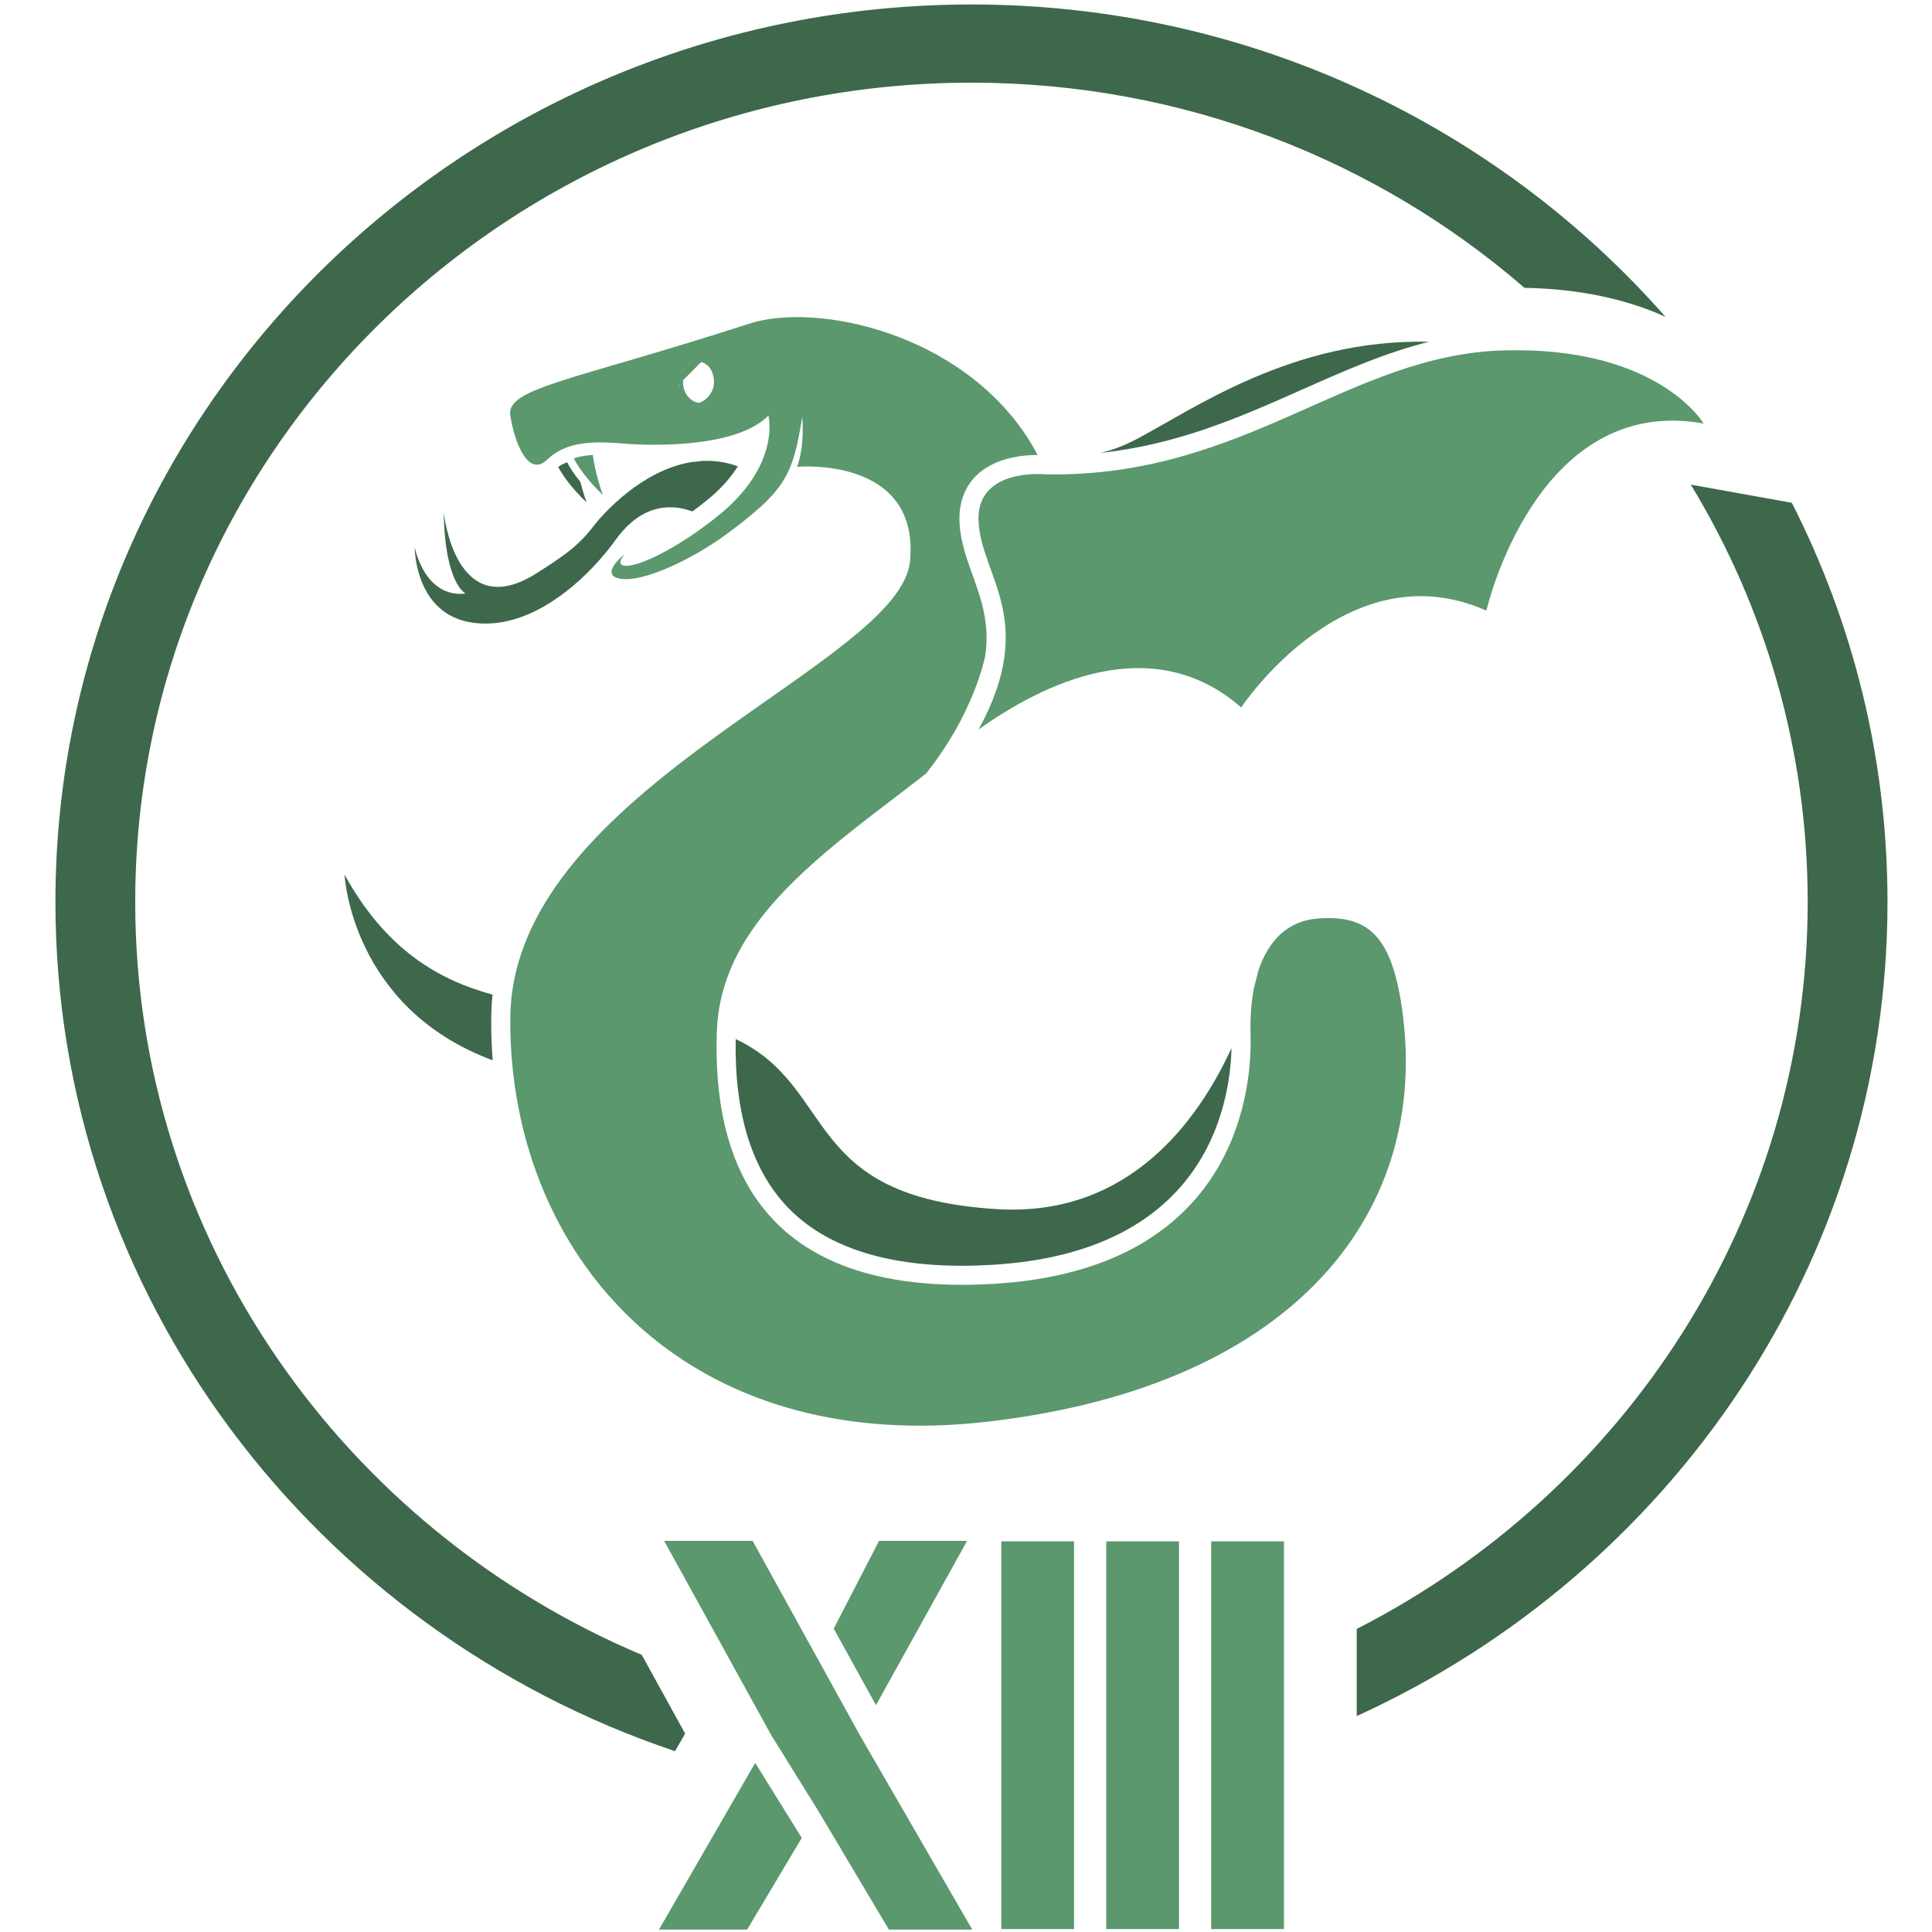 <?xml version="1.0" encoding="iso-8859-1"?>
<!-- Generator: Adobe Illustrator 16.0.0, SVG Export Plug-In . SVG Version: 6.00 Build 0)  -->
<!DOCTYPE svg PUBLIC "-//W3C//DTD SVG 1.1//EN" "http://www.w3.org/Graphics/SVG/1.1/DTD/svg11.dtd">
<svg version="1.1" id="Layer_1" xmlns="http://www.w3.org/2000/svg" xmlns:xlink="http://www.w3.org/1999/xlink" x="0px" y="0px"
	 width="4000px" height="4000px" viewBox="0 0 4000 4000" style="enable-background:new 0 0 4000 4000;" xml:space="preserve">
<g>
	<path style="fill:#5B986D;" d="M2902.055,2083.915c-22.295-148.683-71.354-190.228-174.345-182.142
		c-60.882,4.744-102.014,45.015-122.897,109.407c0,0,0,0.275-0.152,0.548c-0.141,0.429-0.141,0.846-0.279,1.531
		c-0.977,4.199-3.489,14.777-7.807,30.109v0.153c-6.002,29.529-8.496,63.249-7.381,99.771
		c3.768,138.673-47.684,487.085-534.757,514.96c-487.069,27.587-579.309-261.311-570.273-522.904
		c5.022-143.128,91.428-252.527,202.642-351.057l0.122-0.284c69.855-61.871,149.571-119.429,225.093-178.39l0.154-0.138l0.536-0.547
		c1.667-1.256,3.353-2.647,5.022-4.049c97.001-121.805,120.4-234.408,122.222-244.023c0.141-0.409,0.141-0.693,0.141-0.693
		c9.203-66.342-8.79-116.085-26.203-164.73c-12.537-34.693-25.506-70.663-27.316-109.962
		c-3.354-69.828,36.797-118.89,110.37-134.344c16.173-3.484,33.46-5.162,51.284-5.162c-5.574-10.725-11.545-21.041-17.824-30.939
		v-0.138c-140.2-222.289-440.261-285.7-578.93-240.825c-365.141,118.181-503.792,132.965-495.02,190.106
		c8.775,57.135,37.622,128.491,75.827,91.974c6.954-6.696,14.489-12.258,22.434-17.01c0.134-0.125,0.414-0.272,0.551-0.272
		c9.603-5.583,20.072-9.747,31.067-12.681c6.418-1.68,13.111-2.927,20.079-3.903c24.251-3.486,51.858-2.647,83.224,0
		c46.102,4.041,232.868,12.124,301.282-57.988c0,0,13.951,52.832-27.178,121.953c-16.433,27.604-41.807,57.836-80.268,88.228
		c-3.905,3.066-7.946,6.125-11.714,9.199c-128.209,97.975-217.115,112.743-177.959,67.149c-4.47,3.506-53.93,44.336-8.79,51.441
		c47.099,7.657,148.008-40.131,217.68-91.294c126.695-93.212,138.393-124.723,158.33-243.458c0,0,5.725,57.702-10.72,102.981
		c0,0,253.634-23.129,233.853,194.699c-19.249,211.697-779.619,457.118-825.601,907.409c-1.254,12.82-1.946,25.771-2.097,39.016
		c-0.274,34.977,1.256,69.674,4.87,103.973c44.07,432.588,387.158,801.338,985.181,731.656
		C2692.032,2867.996,2963.93,2498.814,2902.055,2083.915 M1405.146,801.353v-5.018l0.705-0.705L1405.146,801.353z M1446.126,833.824
		c-9.467,0-32.051-13.794-32.051-42.362c0-1.395,0-2.791,0.26-4.329l37.364-37.496c15.188,3.216,26.611,19.929,26.611,41.825
		C1478.311,815.989,1455.741,833.824,1446.126,833.824"/>
	<polygon style="fill:#575657;" points="1405.146,785.243 1405.836,784.553 1405.146,790.261 	"/>
	<path style="fill:#3E684B;" d="M2549.75,2169.785c-3.337,125.701-57.975,423.951-497.531,449.021
		c-20.764,1.118-41.127,1.819-60.758,1.819c-161.668,0-282.788-40.551-359.841-120.264
		c-74.848-77.635-111.353-194.98-108.429-349.135c211.693,100.355,133.233,327.803,541.843,352.183
		C2337.367,2519.854,2480.902,2319.863,2549.75,2169.785"/>
	<path style="fill:#3E684B;" d="M1020.072,2195.277C726.169,2086.29,713.353,1810.78,713.353,1810.78
		c84.171,152.729,191.207,217.118,306.446,248.481c-0.125,1.805-0.398,3.614-0.55,5.416c-1.396,13.967-2.101,28.158-2.219,42.682
		C1016.734,2137.443,1017.853,2166.859,1020.072,2195.277"/>
	<path style="fill:#3E684B;" d="M1214.416,1040.176c-30.376-29.127-48.353-54.072-58.797-73.298
		c1.254-0.992,2.495-1.826,3.752-2.651l1.821-1.132c4.043-2.231,8.364-4.311,12.953-5.969c5.975,11.411,14.776,25.069,27.473,40.539
		C1207.466,1020.938,1213.731,1038.21,1214.416,1040.176"/>
	<path style="fill:#5B986D;" d="M1248.076,1024.757c-12.953-12.543-23.826-24.253-32.616-35.125
		c-12.679-15.476-21.437-29.128-27.438-40.546c2.631-0.985,5.436-1.816,8.358-2.647c3.064-0.849,6.554-1.536,10.444-2.089
		c1.684-0.286,3.37-0.562,5.158-0.841c4.734-0.715,9.91-1.256,15.328-1.54C1232.885,982.655,1247.108,1021.823,1248.076,1024.757"/>
	<path style="fill:#3E684B;" d="M1527.648,965.381c-14.058,22.727-35.678,48.074-68.705,74.153
		c-8.776,6.964-17.29,13.374-25.5,19.367c-39.164-14.489-102.162-19.505-158.326,58.104c-0.676,0.849-1.256,1.82-1.932,2.659
		c-13.258,18.121-28.604,36.657-45.598,54.478c-66.885,70.391-158.881,129.629-252.105,114.575
		c-115.822-18.676-116.925-151.356-116.925-156.232c0.552,3.072,20.764,105.917,105.624,96.448c0,0-43.331-19.523-45.415-168.212
		c0,0,23.154,232.874,191.48,126.533c57.007-36.096,87.111-56.873,118.043-97.274c21.898-28.712,102.026-116.643,202.647-133.097
		c0.272-0.14,0.398-0.14,0.686-0.14c7.121-0.546,14.225-1.395,21.179-2.363h0.581
		C1477.346,953.124,1502.274,956.198,1527.648,965.381"/>
	<polygon style="fill:#575657;" points="1405.852,784.545 1405.146,790.276 1405.146,785.232 	"/>
	<path style="fill:#5B986D;" d="M3527.09,876.848c-347.299-62.375-449.678,387.446-449.678,387.446
		c-289.494-129.15-507.665,200.365-507.665,200.365c-184.359-160.99-410.431-49.503-543.741,45.742
		c123.813-225.699,5.326-317.307,0-430.735c-2.985-62.362,39.873-85.628,79.135-93.93c32.338-6.761,62.106-3.52,62.106-3.52
		c411.595,5.849,625.079-247.895,945.751-256.737C3433.549,716.506,3527.09,876.848,3527.09,876.848"/>
	<path style="fill:#3E684B;" d="M2958.928,707.561c-91.017,22.574-175.743,60.217-263.56,99.228
		c-126.388,56.16-256.267,113.87-417.796,131.006c21.88-4.884,45.983-13.384,72.194-26.896
		C2468.914,849.156,2672.677,701.152,2958.928,707.561"/>
	<path style="fill:#3E684B;" d="M3907.865,1867.366c0,745.515-450.505,1389.962-1098.91,1685.584v-180.413
		c554.324-282.997,933.688-851.456,933.688-1505.171c0-315.229-88.289-610.699-241.982-863.925c1.229,0.152,2.449,0.467,3.663,0.604
		l205.487,36.95C3836.568,1290.097,3907.865,1570.685,3907.865,1867.366"/>
	<path style="fill:#3E684B;" d="M3448.234,655.99c-71.895-32.515-167.334-57.907-291.979-60.04
		c-305.343-264.316-706.314-424.812-1144.949-424.812c-954.665,0-1731.341,760.879-1731.341,1696.228
		c0,697.951,432.573,1298.918,1048.746,1558.832l89.821,163.087l-20.976,36.319C652.025,3375.129,114.748,2681.599,114.748,1867.366
		c0-1024.581,850.844-1858.11,1896.559-1858.11C2585.211,9.256,3100.167,260.199,3448.234,655.99"/>
	<rect x="2073.106" y="3191.229" style="fill:#5B986D;" width="150.609" height="802.721"/>
	<rect x="2290.389" y="3191.229" style="fill:#5B986D;" width="150.609" height="802.721"/>
	<rect x="2507.653" y="3191.229" style="fill:#5B986D;" width="150.627" height="802.721"/>
	<polygon style="fill:#5B986D;" points="1660.007,3805.164 1546.852,3995 1364.387,3995 1563.539,3649.828 	"/>
	<polygon style="fill:#5B986D;" points="2012.941,3995 1840.357,3995 1693.529,3748.181 1597.043,3592.856 1375.042,3190.17 
		1558.182,3190.17 1692.993,3434.433 1780.427,3592.856 	"/>
	<polygon style="fill:#5B986D;" points="2002.286,3190.17 1813.592,3530.363 1726.158,3371.928 1819.977,3190.17 	"/>
</g>
</svg>

